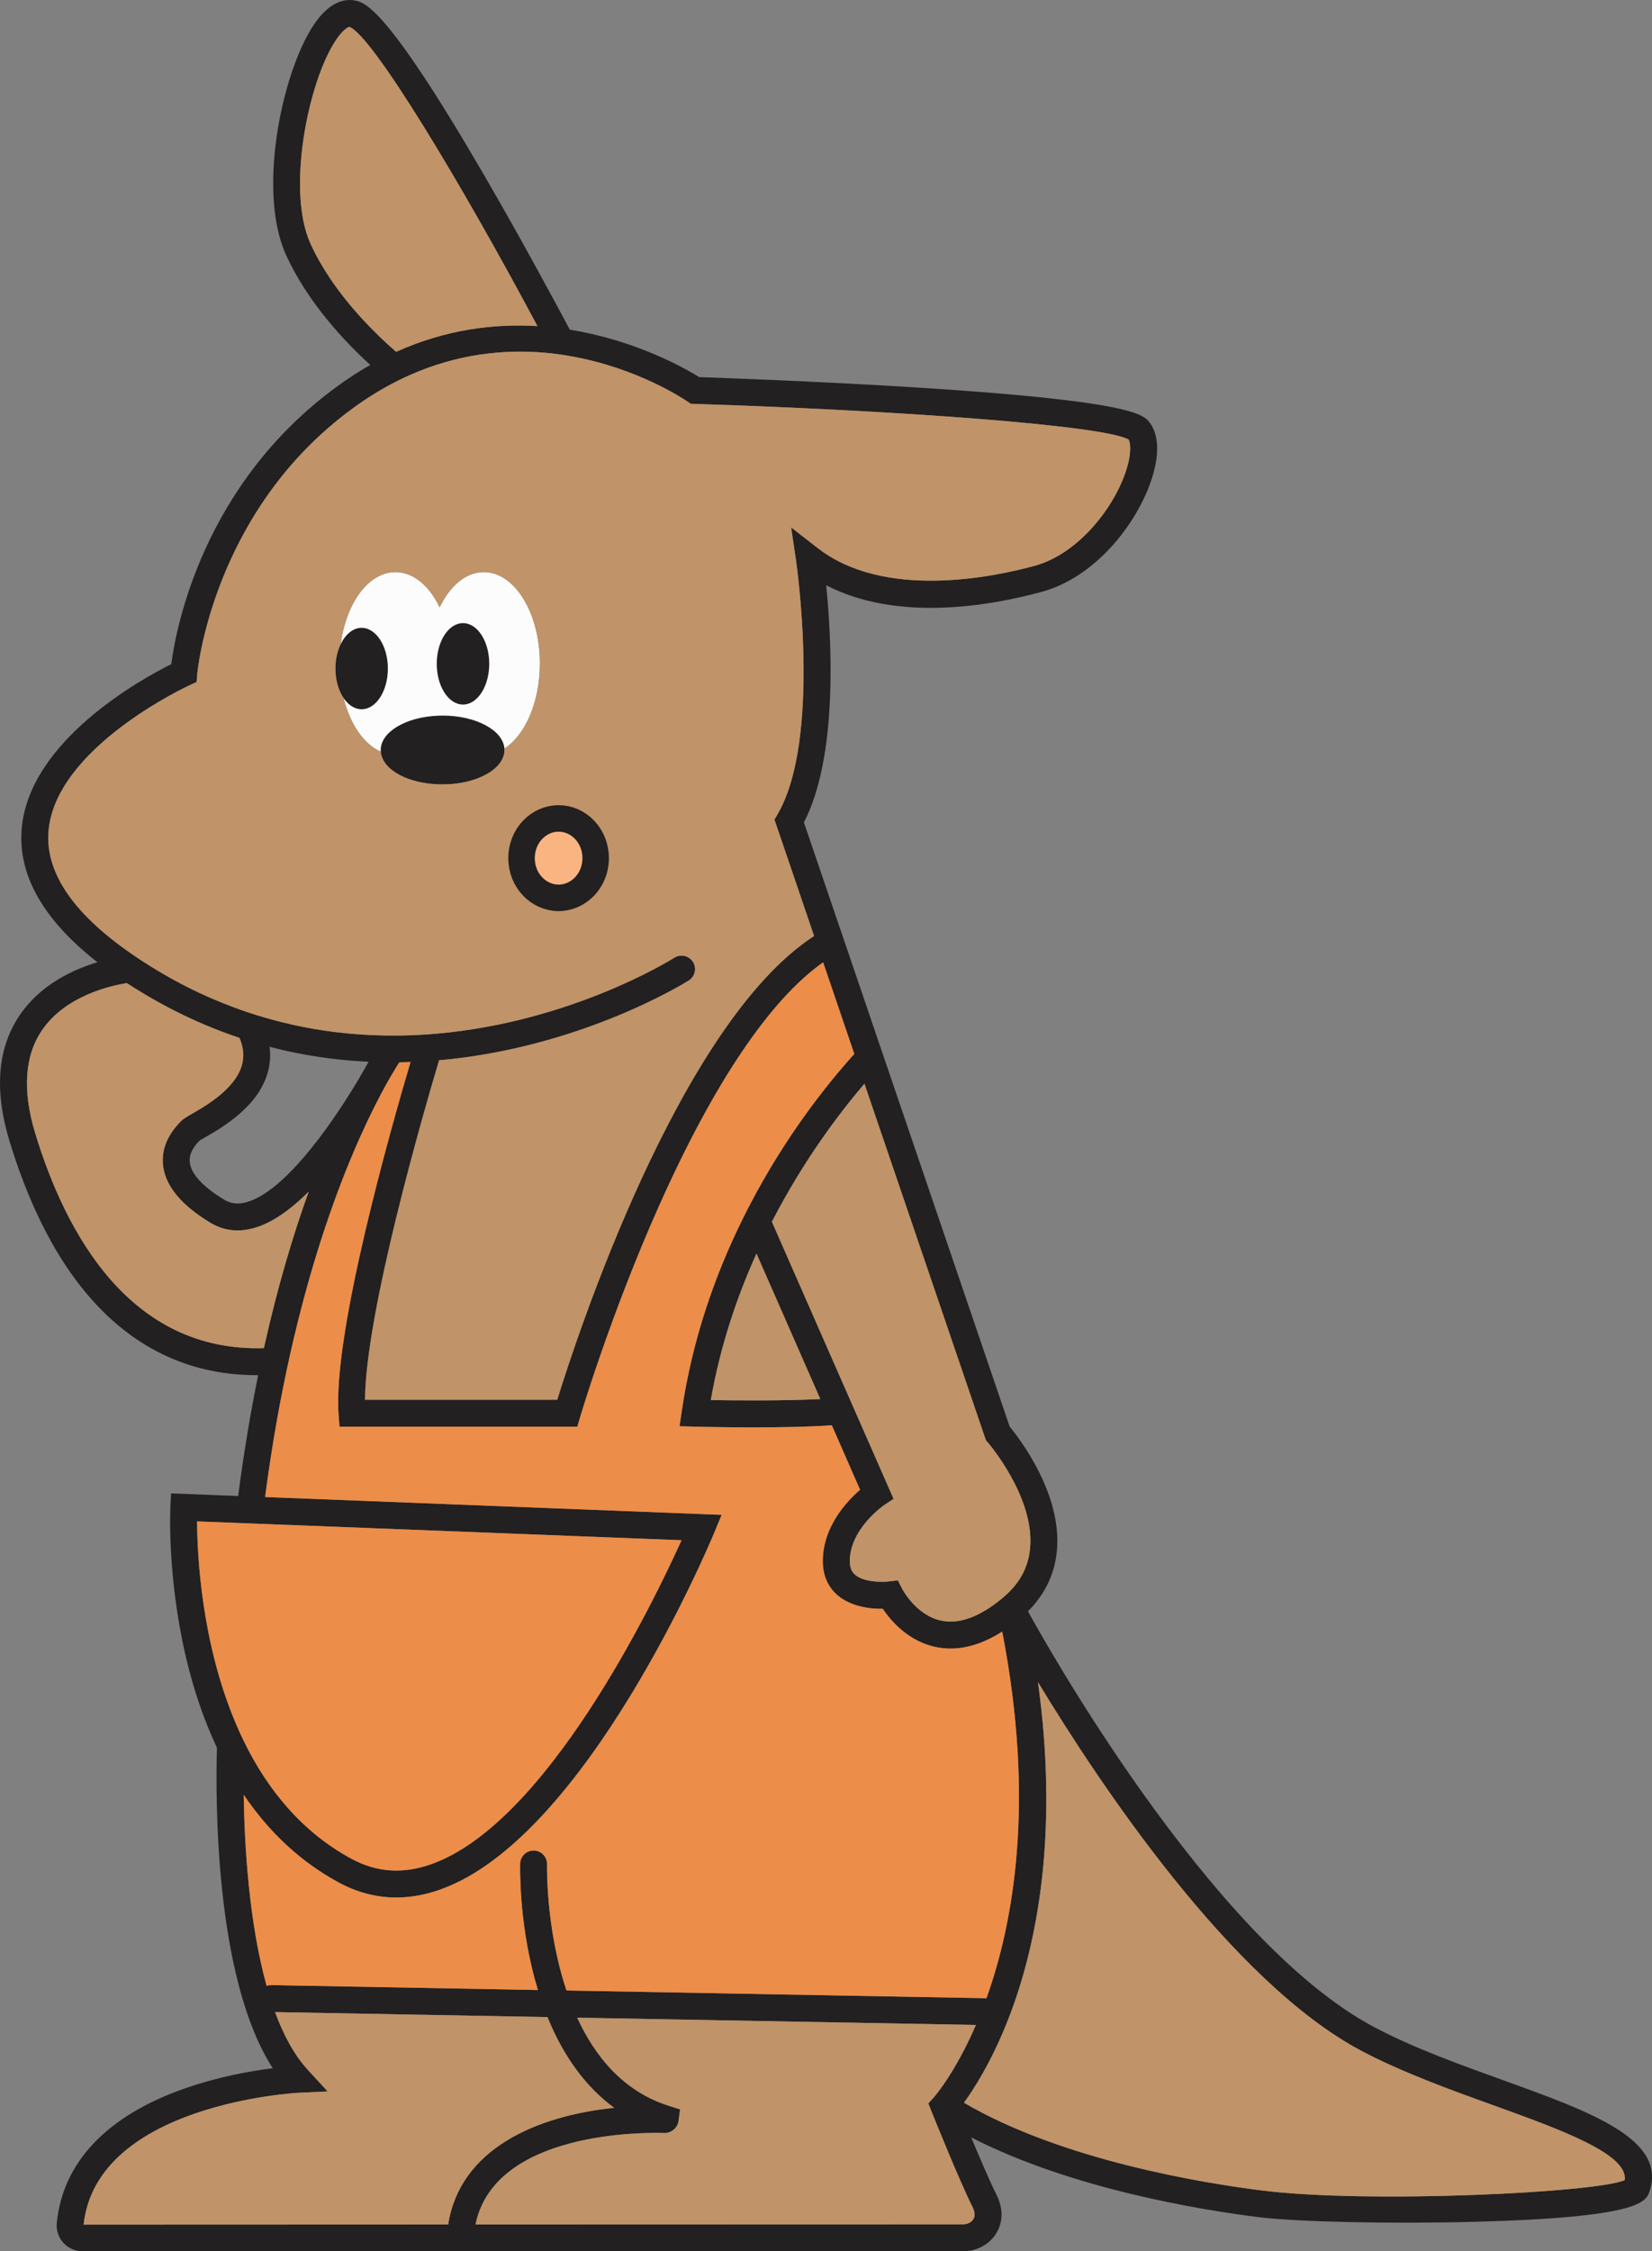 <svg width="312" height="425" viewBox="0 0 312 425" fill="none" xmlns="http://www.w3.org/2000/svg">
<rect x="0" y="0" width="312" height="425" fill="#808080" stroke="none"/>
<g clip-path="url(#clip0_1810_9039)">
<path d="M85.257 125.256C85.257 127.478 85.003 129.587 84.533 131.53C84.241 132.801 83.847 133.995 83.377 135.1C83.263 135.354 83.161 135.608 83.034 135.849C81.103 139.901 78.079 142.518 74.688 142.518C73.735 142.518 72.795 142.302 71.918 141.895C68.704 140.498 66.125 136.7 64.893 131.772C64.385 129.752 64.105 127.567 64.105 125.256C64.105 123.998 64.194 122.766 64.359 121.585C65.375 113.824 69.606 108.006 74.688 108.006C78.079 108.006 81.103 110.61 83.034 114.662C83.669 115.983 84.19 117.482 84.559 119.082C85.016 121 85.257 123.083 85.257 125.256Z" fill="#FCFCFC"/>
<path d="M101.963 125.256C101.963 132.547 99.193 138.783 95.268 141.311C94.061 142.086 92.752 142.518 91.38 142.518C87.988 142.518 84.978 139.901 83.034 135.849C82.907 135.608 82.805 135.366 82.704 135.112C81.509 132.318 80.811 128.926 80.811 125.256C80.811 121.267 81.649 117.583 83.034 114.662C84.978 110.61 87.988 108.006 91.38 108.006C97.224 108.006 101.963 115.729 101.963 125.256Z" fill="#FCFCFC"/>
<path d="M95.281 141.59C95.281 145.172 90.047 148.081 83.593 148.081C77.139 148.081 72.21 145.338 71.918 141.895C71.905 141.794 71.905 141.692 71.905 141.59C71.905 138.174 76.657 135.354 82.704 135.112C82.92 135.1 83.148 135.087 83.377 135.1C83.453 135.087 83.529 135.087 83.593 135.087C89.882 135.087 95.001 137.856 95.268 141.311C95.268 141.4 95.268 141.502 95.268 141.59H95.281Z" fill="#222020"/>
<path d="M73.252 126.208C73.252 130.451 71.029 133.893 68.297 133.893C66.976 133.893 65.769 133.093 64.893 131.772C63.94 130.362 63.355 128.393 63.355 126.208C63.355 124.468 63.724 122.868 64.359 121.585C65.261 119.73 66.684 118.523 68.297 118.523C71.029 118.523 73.252 121.966 73.252 126.208Z" fill="#222020"/>
<path d="M87.442 133.004C90.179 133.004 92.397 129.563 92.397 125.319C92.397 121.075 90.179 117.634 87.442 117.634C84.706 117.634 82.488 121.075 82.488 125.319C82.488 129.563 84.706 133.004 87.442 133.004Z" fill="#222020"/>
<path d="M283.835 392.686C275.488 389.676 266.85 386.564 259.507 382.664C228.42 366.215 196.24 308.039 194.144 304.178C197.434 300.888 199.276 296.95 199.632 292.466C200.471 281.809 192.48 271.495 190.689 269.323L167.148 200.223L165.306 194.825L159.945 179.062L158.293 174.235L151.827 155.245C158.318 142.772 157.061 120.683 156.032 110.483C169.46 117.444 186.89 114.408 196.736 111.728C206.937 108.946 214.585 98.95 217.367 90.846C219.006 86.095 218.93 82.17 217.151 79.807C215.995 78.27 214.064 75.692 171.925 73.075C153.77 71.957 135.794 71.322 132.059 71.195C129.556 69.646 120.257 64.273 107.616 62.24C105.241 57.769 98.609 45.41 91.444 33.089C72.845 1.067 68.831 0.394 66.9 0.076C65.223 -0.203 62.657 0.203 59.951 3.722C53.624 11.966 48.339 35.617 54.005 48.09C58.108 57.109 65.121 64.514 69.936 68.896C67.865 70.065 65.794 71.411 63.711 72.923C38.265 91.43 33.221 118.689 32.345 125.383C26.729 128.177 5.437 139.85 4.091 156.528C3.392 165.242 8.194 173.676 18.408 181.653C13.835 183.012 7.635 185.857 3.697 191.688C-0.483 197.861 -1.118 205.851 1.804 215.441C10.621 244.414 26.717 259.606 48.492 259.606H48.758C47.335 266.579 46.052 274.175 44.985 282.419L32.306 281.923L32.179 284.438C32.154 284.972 31.57 297.674 35.101 312.777C36.575 319.039 38.532 324.768 40.971 329.925C40.704 339.185 40.475 373.341 51.515 390.438C47.462 390.946 41.263 392.025 34.898 394.261C20.225 399.38 11.866 408.17 10.722 419.652C10.582 421.012 11.04 422.371 11.954 423.387C12.895 424.416 14.216 425 15.613 425H181.834C184.324 425 186.611 423.857 187.944 421.926C188.821 420.656 190.028 417.963 188.173 414.267C186.915 411.764 185.01 407.293 183.422 403.495C202.491 413.289 227.162 417.239 237.668 418.547C244.859 419.449 262.683 419.843 278.22 419.437C309.878 418.624 310.882 415.639 311.543 413.657C314.808 403.851 300.452 398.681 283.835 392.686ZM186.039 271.419L186.191 271.889L186.534 272.27C186.611 272.371 195.326 282.444 194.563 292.072C194.271 295.858 192.569 298.995 189.355 301.663C185.099 305.219 181.211 306.654 177.807 305.956C173.004 304.978 170.413 299.986 170.387 299.948L169.574 298.347L167.808 298.551C166.69 298.69 163.133 298.741 161.456 297.255C161.05 296.887 160.491 296.226 160.491 294.727C160.491 288.592 166.919 284.184 166.983 284.134L168.761 282.952L145.78 230.645C151.7 219.162 158.42 210.245 163.26 204.58L186.039 271.419ZM154.926 264.115C148.015 264.471 138.856 264.382 134.244 264.306C136.023 254.144 139.161 244.859 142.87 236.653L154.926 264.115ZM58.629 45.982C53.891 35.553 58.515 13.947 63.978 6.821C65.134 5.31 65.909 5.068 65.972 5.068C70.279 6.643 86.921 34.22 101.506 61.567C93.362 61.072 84.215 62.177 74.814 66.419C70.431 62.609 62.771 55.102 58.629 45.982ZM9.16 156.947C10.43 141.095 35.521 129.485 35.775 129.371L37.134 128.749L37.248 127.263C37.274 126.958 40.081 96.396 66.709 77.026C69.174 75.222 71.638 73.698 74.078 72.415C75.716 71.551 77.355 70.789 78.969 70.141C88.039 66.457 96.742 65.873 104.288 66.724C105.482 66.864 106.651 67.029 107.782 67.245C120.422 69.468 129.15 75.336 129.823 75.794L130.446 76.225L131.195 76.251C168.101 77.419 208.563 80.252 213.175 82.996C213.53 83.694 213.772 85.663 212.565 89.194C210.126 96.295 203.443 104.627 195.389 106.825C187.233 109.048 166.919 113.176 154.431 103.459L149.426 99.572L150.353 105.834C150.404 106.177 155.206 139.431 146.859 153.721L146.275 154.725L153.758 176.699C128.184 193.288 108.798 252.759 105.253 264.242H68.945C69.072 247.628 80.074 209.75 82.932 200.16C109.268 197.835 128.731 185.946 130.077 185.108C131.271 184.359 131.627 182.796 130.89 181.602C130.141 180.408 128.578 180.053 127.384 180.789C126.114 181.589 107.629 192.882 82.678 195.117C81.598 195.219 80.519 195.295 79.426 195.359C78.257 195.422 77.101 195.46 75.907 195.486H75.894C74.903 195.498 73.887 195.498 72.883 195.486C65.197 195.371 57.092 194.292 48.809 191.738C47.335 191.294 45.862 190.799 44.375 190.24C38.277 188.004 32.129 184.93 26.005 180.853C25.967 180.827 25.929 180.802 25.878 180.764C14.152 172.927 8.524 164.912 9.172 156.947H9.16ZM50.905 197.62C57.257 199.271 63.482 200.147 69.491 200.439C69.529 200.439 69.568 200.452 69.606 200.452C68.907 201.735 68.018 203.272 67.001 204.949C66.989 204.974 66.976 204.987 66.963 204.999C61.907 213.307 53.51 224.993 46.599 226.936C44.985 227.393 43.639 227.254 42.381 226.504C38.379 224.091 36.118 221.665 35.851 219.48C35.622 217.689 36.778 216.266 37.693 215.314C37.896 215.187 38.354 214.92 38.748 214.704C42.114 212.76 49.139 208.708 50.715 201.887C51.045 200.478 51.109 199.055 50.905 197.62ZM6.657 213.967C4.218 205.927 4.624 199.398 7.889 194.558C12.386 187.864 21.229 186.01 23.96 185.591C31.061 190.227 38.188 193.58 45.227 195.93C45.951 197.62 46.129 199.207 45.773 200.744C44.693 205.406 38.963 208.708 36.207 210.296C35.178 210.893 34.619 211.211 34.199 211.643C31.582 214.259 30.439 217.105 30.807 220.102C31.277 223.951 34.301 227.571 39.764 230.848C41.352 231.801 43.054 232.284 44.845 232.284C45.862 232.284 46.904 232.131 47.983 231.826C51.185 230.924 54.64 228.613 58.312 224.942C55.403 232.982 52.443 242.788 49.838 254.5C24.633 255.274 12.463 233.02 6.657 213.967ZM37.223 287.208L128.718 290.764C123.217 302.933 103.195 344.202 81.471 351.912C76.123 353.817 71.194 353.487 66.417 350.921C56.889 345.79 50.448 337.66 46.116 328.832C45.557 327.702 45.036 326.559 44.553 325.403C37.998 310.008 37.248 293.406 37.223 287.208ZM51.286 374.751H51.236C50.931 374.751 50.639 374.801 50.359 374.903C47.031 362.988 46.179 348.521 46.027 338.816C50.88 345.993 56.927 351.582 64.003 355.393C67.484 357.272 71.118 358.212 74.84 358.212C77.571 358.212 80.353 357.704 83.174 356.701C110.703 346.92 133.914 291.691 134.892 289.354L136.29 285.975L50.067 282.609C55.288 242.699 65.871 218.057 71.905 206.625C71.918 206.613 71.918 206.6 71.931 206.587C73.023 204.517 73.963 202.891 74.713 201.684C74.725 201.633 74.764 201.583 74.789 201.544C74.814 201.494 74.827 201.468 74.84 201.456C75.056 201.113 75.246 200.808 75.424 200.541C76.136 200.541 76.834 200.516 77.533 200.49C73.773 213.192 62.847 251.667 63.94 266.96L64.118 269.323H109.039L109.573 267.507C109.624 267.316 115.34 248.06 124.538 227.495C134.867 204.377 145.462 188.715 155.46 181.666L161.342 198.966C156.311 204.542 148.371 214.412 141.46 227.749C141.447 227.749 141.447 227.762 141.447 227.762C141.028 228.587 140.596 229.413 140.19 230.264C135.121 240.527 130.776 252.696 128.756 266.414L128.337 269.247L131.208 269.323C131.589 269.336 136.404 269.463 142.286 269.463C147.126 269.463 152.703 269.374 157.099 269.069L162.435 281.238C159.894 283.435 155.397 288.236 155.397 294.727C155.397 297.318 156.324 299.516 158.09 301.078C160.72 303.39 164.543 303.746 166.716 303.708C168.19 305.892 171.48 309.83 176.714 310.922C177.641 311.126 178.569 311.215 179.522 311.215C182.672 311.215 185.924 310.148 189.278 308.014C195.516 340.048 191.463 362.874 186.306 377.227L106.981 375.767C103.043 364.03 103.297 352.179 103.31 351.963C103.348 350.566 102.243 349.384 100.845 349.346C99.409 349.321 98.279 350.413 98.228 351.811C98.228 352.23 97.949 362.29 100.959 373.506C101.163 374.242 101.366 374.966 101.582 375.678L51.274 374.751H51.286ZM15.791 419.97C18.281 397.132 56.05 395.087 56.432 395.074L61.882 394.82L58.185 390.806C55.606 388.012 53.56 384.214 51.947 379.844L103.399 380.784C106.41 388.227 110.665 394.007 115.988 397.919C101.201 399.431 86.845 405.744 84.647 419.945L15.791 419.97ZM183.625 416.54C184.413 418.103 183.955 418.751 183.765 419.03C183.384 419.576 182.647 419.919 181.834 419.919L89.805 419.945C93.426 402.2 122.074 402.555 125.466 402.67C126.723 402.695 127.918 401.768 128.134 400.498L128.438 398.211L126.33 397.538C117.767 394.845 112.393 388.253 109.014 380.898L184.311 382.27C180.487 391.124 176.689 395.569 176.409 395.887C176.396 395.9 176.384 395.912 176.371 395.938L175.329 397.081L175.901 398.529C175.901 398.529 175.926 398.567 175.926 398.592C176.282 399.469 181.11 411.498 183.625 416.54ZM306.842 411.561C301.76 413.911 258.579 416.045 238.303 413.517C227.365 412.146 200.674 407.852 182.05 396.954C183.968 394.324 187.042 389.498 189.952 382.359C190.498 381.025 191.044 379.603 191.565 378.104C196.24 364.703 199.785 344.748 196.037 317.553C207.509 336.53 232.485 374.115 257.118 387.16C264.792 391.212 273.989 394.54 282.107 397.462C294.633 401.984 307.566 406.646 306.842 411.561Z" fill="#222020"/>
<path d="M186.318 377.227L106.994 375.767C103.056 364.03 103.31 352.179 103.322 351.963C103.36 350.566 102.255 349.384 100.858 349.346C99.422 349.321 98.291 350.413 98.241 351.81C98.241 352.23 97.961 362.29 100.972 373.506C101.175 374.242 101.379 374.966 101.595 375.678L51.286 374.75H51.236C50.931 374.75 50.638 374.801 50.359 374.903C47.031 362.988 46.179 348.521 46.027 338.816C50.88 345.993 56.927 351.582 64.003 355.392C67.484 357.272 71.118 358.212 74.84 358.212C77.571 358.212 80.353 357.704 83.174 356.701C110.703 346.92 133.914 291.691 134.892 289.354L136.289 285.975L50.067 282.609C55.288 242.699 65.871 218.057 71.905 206.625C71.918 206.613 71.918 206.6 71.93 206.587C73.023 204.517 73.963 202.891 74.713 201.684C74.725 201.633 74.763 201.583 74.789 201.544C74.814 201.494 74.827 201.468 74.84 201.456C75.056 201.113 75.246 200.808 75.424 200.541C76.136 200.541 76.834 200.516 77.533 200.49C73.773 213.192 62.847 251.667 63.94 266.96L64.118 269.323H109.039L109.573 267.507C109.624 267.316 115.34 248.06 124.538 227.495C134.867 204.377 145.462 188.715 155.46 181.666L161.342 198.966C156.311 204.542 148.371 214.412 141.46 227.749C141.447 227.749 141.447 227.762 141.447 227.762C141.028 228.587 140.596 229.413 140.19 230.264C135.121 240.527 130.776 252.696 128.756 266.414L128.337 269.247L131.208 269.323C131.589 269.336 136.404 269.463 142.286 269.463C147.126 269.463 152.703 269.374 157.099 269.069L162.435 281.238C159.894 283.435 155.396 288.236 155.396 294.727C155.396 297.318 156.324 299.516 158.09 301.078C160.719 303.39 164.543 303.746 166.716 303.708C168.189 305.892 171.48 309.83 176.714 310.922C177.641 311.126 178.569 311.214 179.522 311.214C182.672 311.214 185.924 310.148 189.278 308.014C195.516 340.048 191.463 362.874 186.306 377.227H186.318Z" fill="#EC8D49"/>
<path d="M128.718 290.764C123.217 302.933 103.196 344.202 81.472 351.912C76.123 353.817 71.194 353.487 66.417 350.921C56.889 345.79 50.448 337.66 46.116 328.832C45.557 327.702 45.036 326.559 44.553 325.403C37.998 310.008 37.249 293.406 37.223 287.208L128.718 290.764Z" fill="#EC8D49"/>
<path d="M115.988 397.919C101.201 399.431 86.845 405.744 84.647 419.945L15.791 419.97C18.281 397.132 56.05 395.087 56.431 395.074L61.882 394.82L58.185 390.806C55.606 388.011 53.56 384.214 51.947 379.844L103.398 380.784C106.409 388.227 110.665 394.007 115.988 397.919Z" fill="#C09368"/>
<path d="M183.625 416.54C184.413 418.103 183.955 418.751 183.765 419.03C183.384 419.576 182.647 419.919 181.834 419.919L89.805 419.945C93.426 402.2 122.074 402.555 125.466 402.67C126.723 402.695 127.917 401.768 128.133 400.498L128.438 398.211L126.329 397.538C117.767 394.845 112.393 388.253 109.014 380.898L184.311 382.27C180.487 391.123 176.689 395.569 176.409 395.887C176.396 395.899 176.384 395.912 176.371 395.938L175.329 397.081L175.901 398.529C175.901 398.529 175.926 398.567 175.926 398.592C176.282 399.469 181.11 411.498 183.625 416.54Z" fill="#C09368"/>
<path d="M306.842 411.561C301.761 413.911 258.579 416.045 238.304 413.517C227.365 412.145 200.674 407.852 182.05 396.954C183.968 394.324 187.043 389.498 189.952 382.359C190.498 381.025 191.044 379.603 191.565 378.104C196.24 364.703 199.785 344.748 196.037 317.553C207.509 336.53 232.485 374.115 257.118 387.16C264.792 391.212 273.989 394.54 282.107 397.462C294.634 401.984 307.566 406.645 306.842 411.561Z" fill="#C09368"/>
<path d="M154.926 264.115C148.015 264.471 138.856 264.382 134.244 264.306C136.023 254.144 139.161 244.859 142.87 236.653L154.926 264.115Z" fill="#C09368"/>
<path d="M194.564 292.072C194.271 295.858 192.569 298.995 189.355 301.662C185.099 305.219 181.212 306.654 177.807 305.956C173.005 304.978 170.413 299.986 170.388 299.948L169.575 298.347L167.809 298.55C166.691 298.69 163.134 298.741 161.457 297.255C161.05 296.886 160.491 296.226 160.491 294.727C160.491 288.592 166.919 284.184 166.983 284.134L168.761 282.952L145.78 230.645C151.7 219.162 158.42 210.245 163.261 204.58L186.039 271.419L186.192 271.889L186.535 272.27C186.611 272.371 195.326 282.444 194.564 292.072Z" fill="#C09368"/>
<path d="M58.312 224.942C55.403 232.982 52.443 242.788 49.838 254.5C24.633 255.274 12.463 233.02 6.657 213.967C4.218 205.927 4.624 199.398 7.889 194.558C12.386 187.864 21.229 186.01 23.96 185.591C31.061 190.227 38.188 193.58 45.227 195.93C45.951 197.619 46.129 199.207 45.773 200.744C44.693 205.406 38.963 208.708 36.207 210.296C35.178 210.893 34.619 211.211 34.199 211.643C31.582 214.259 30.439 217.105 30.807 220.102C31.277 223.951 34.301 227.571 39.764 230.848C41.352 231.801 43.054 232.284 44.845 232.284C45.862 232.284 46.904 232.131 47.983 231.826C51.185 230.924 54.64 228.613 58.312 224.942Z" fill="#C09368"/>
<path d="M101.506 61.567C93.362 61.072 84.216 62.177 74.814 66.419C70.432 62.609 62.771 55.102 58.629 45.982C53.891 35.553 58.515 13.947 63.978 6.821C65.134 5.309 65.909 5.068 65.972 5.068C70.279 6.643 86.921 34.219 101.506 61.567Z" fill="#C09368"/>
<path d="M213.175 82.996C208.563 80.252 168.101 77.419 131.195 76.251L130.446 76.225L129.823 75.793C129.15 75.336 120.422 69.468 107.781 67.245C106.651 67.029 105.482 66.864 104.288 66.724C96.742 65.873 88.039 66.457 78.969 70.141C77.355 70.789 75.716 71.551 74.078 72.415C71.638 73.698 69.174 75.222 66.709 77.026C40.081 96.396 37.274 126.958 37.248 127.262L37.134 128.749L35.775 129.371C35.521 129.485 10.43 141.095 9.16 156.947C8.512 164.912 14.14 172.927 25.866 180.764C25.916 180.802 25.954 180.827 25.992 180.853C32.116 184.93 38.265 188.004 44.363 190.24C45.849 190.798 47.323 191.294 48.796 191.738C57.079 194.291 65.185 195.371 72.871 195.485C73.874 195.498 74.891 195.498 75.882 195.485H75.894C77.088 195.46 78.245 195.422 79.413 195.358C80.506 195.295 81.586 195.219 82.665 195.117C107.616 192.882 126.101 181.589 127.371 180.789C128.565 180.052 130.128 180.408 130.878 181.602C131.614 182.796 131.259 184.358 130.064 185.108C128.718 185.946 109.255 197.835 82.92 200.16C80.061 209.75 69.059 247.628 68.932 264.242H105.241C108.785 252.759 128.172 193.288 153.745 176.699L146.262 154.724L146.847 153.721C155.193 139.431 150.391 106.177 150.34 105.834L149.413 99.572L154.418 103.459C166.906 113.176 187.22 109.048 195.376 106.825C203.431 104.627 210.113 96.295 212.552 89.194C213.759 85.663 213.518 83.694 213.162 82.996H213.175ZM95.268 141.311C95.268 141.4 95.268 141.502 95.268 141.59C95.268 145.172 90.034 148.081 83.58 148.081C77.126 148.081 72.197 145.338 71.905 141.895C68.691 140.498 66.112 136.7 64.88 131.772C63.927 130.362 63.343 128.393 63.343 126.208C63.343 124.468 63.711 122.868 64.346 121.585C65.362 113.824 69.593 108.006 74.675 108.006C78.067 108.006 81.09 110.61 83.021 114.662C84.965 110.61 87.976 108.006 91.368 108.006C97.212 108.006 101.95 115.729 101.95 125.256C101.95 132.547 99.181 138.783 95.255 141.311H95.268Z" fill="#C09368"/>
<path d="M112.5 162C112.5 166.265 109.247 169.5 105.5 169.5C101.753 169.5 98.5 166.265 98.5 162C98.5 157.735 101.753 154.5 105.5 154.5C109.247 154.5 112.5 157.735 112.5 162Z" fill="#F9B482" stroke="#222020" stroke-width="5"/>
</g>
<defs>
<clipPath id="clip0_1810_9039">
<rect width="312" height="425" fill="white"/>
</clipPath>
</defs>
</svg>
